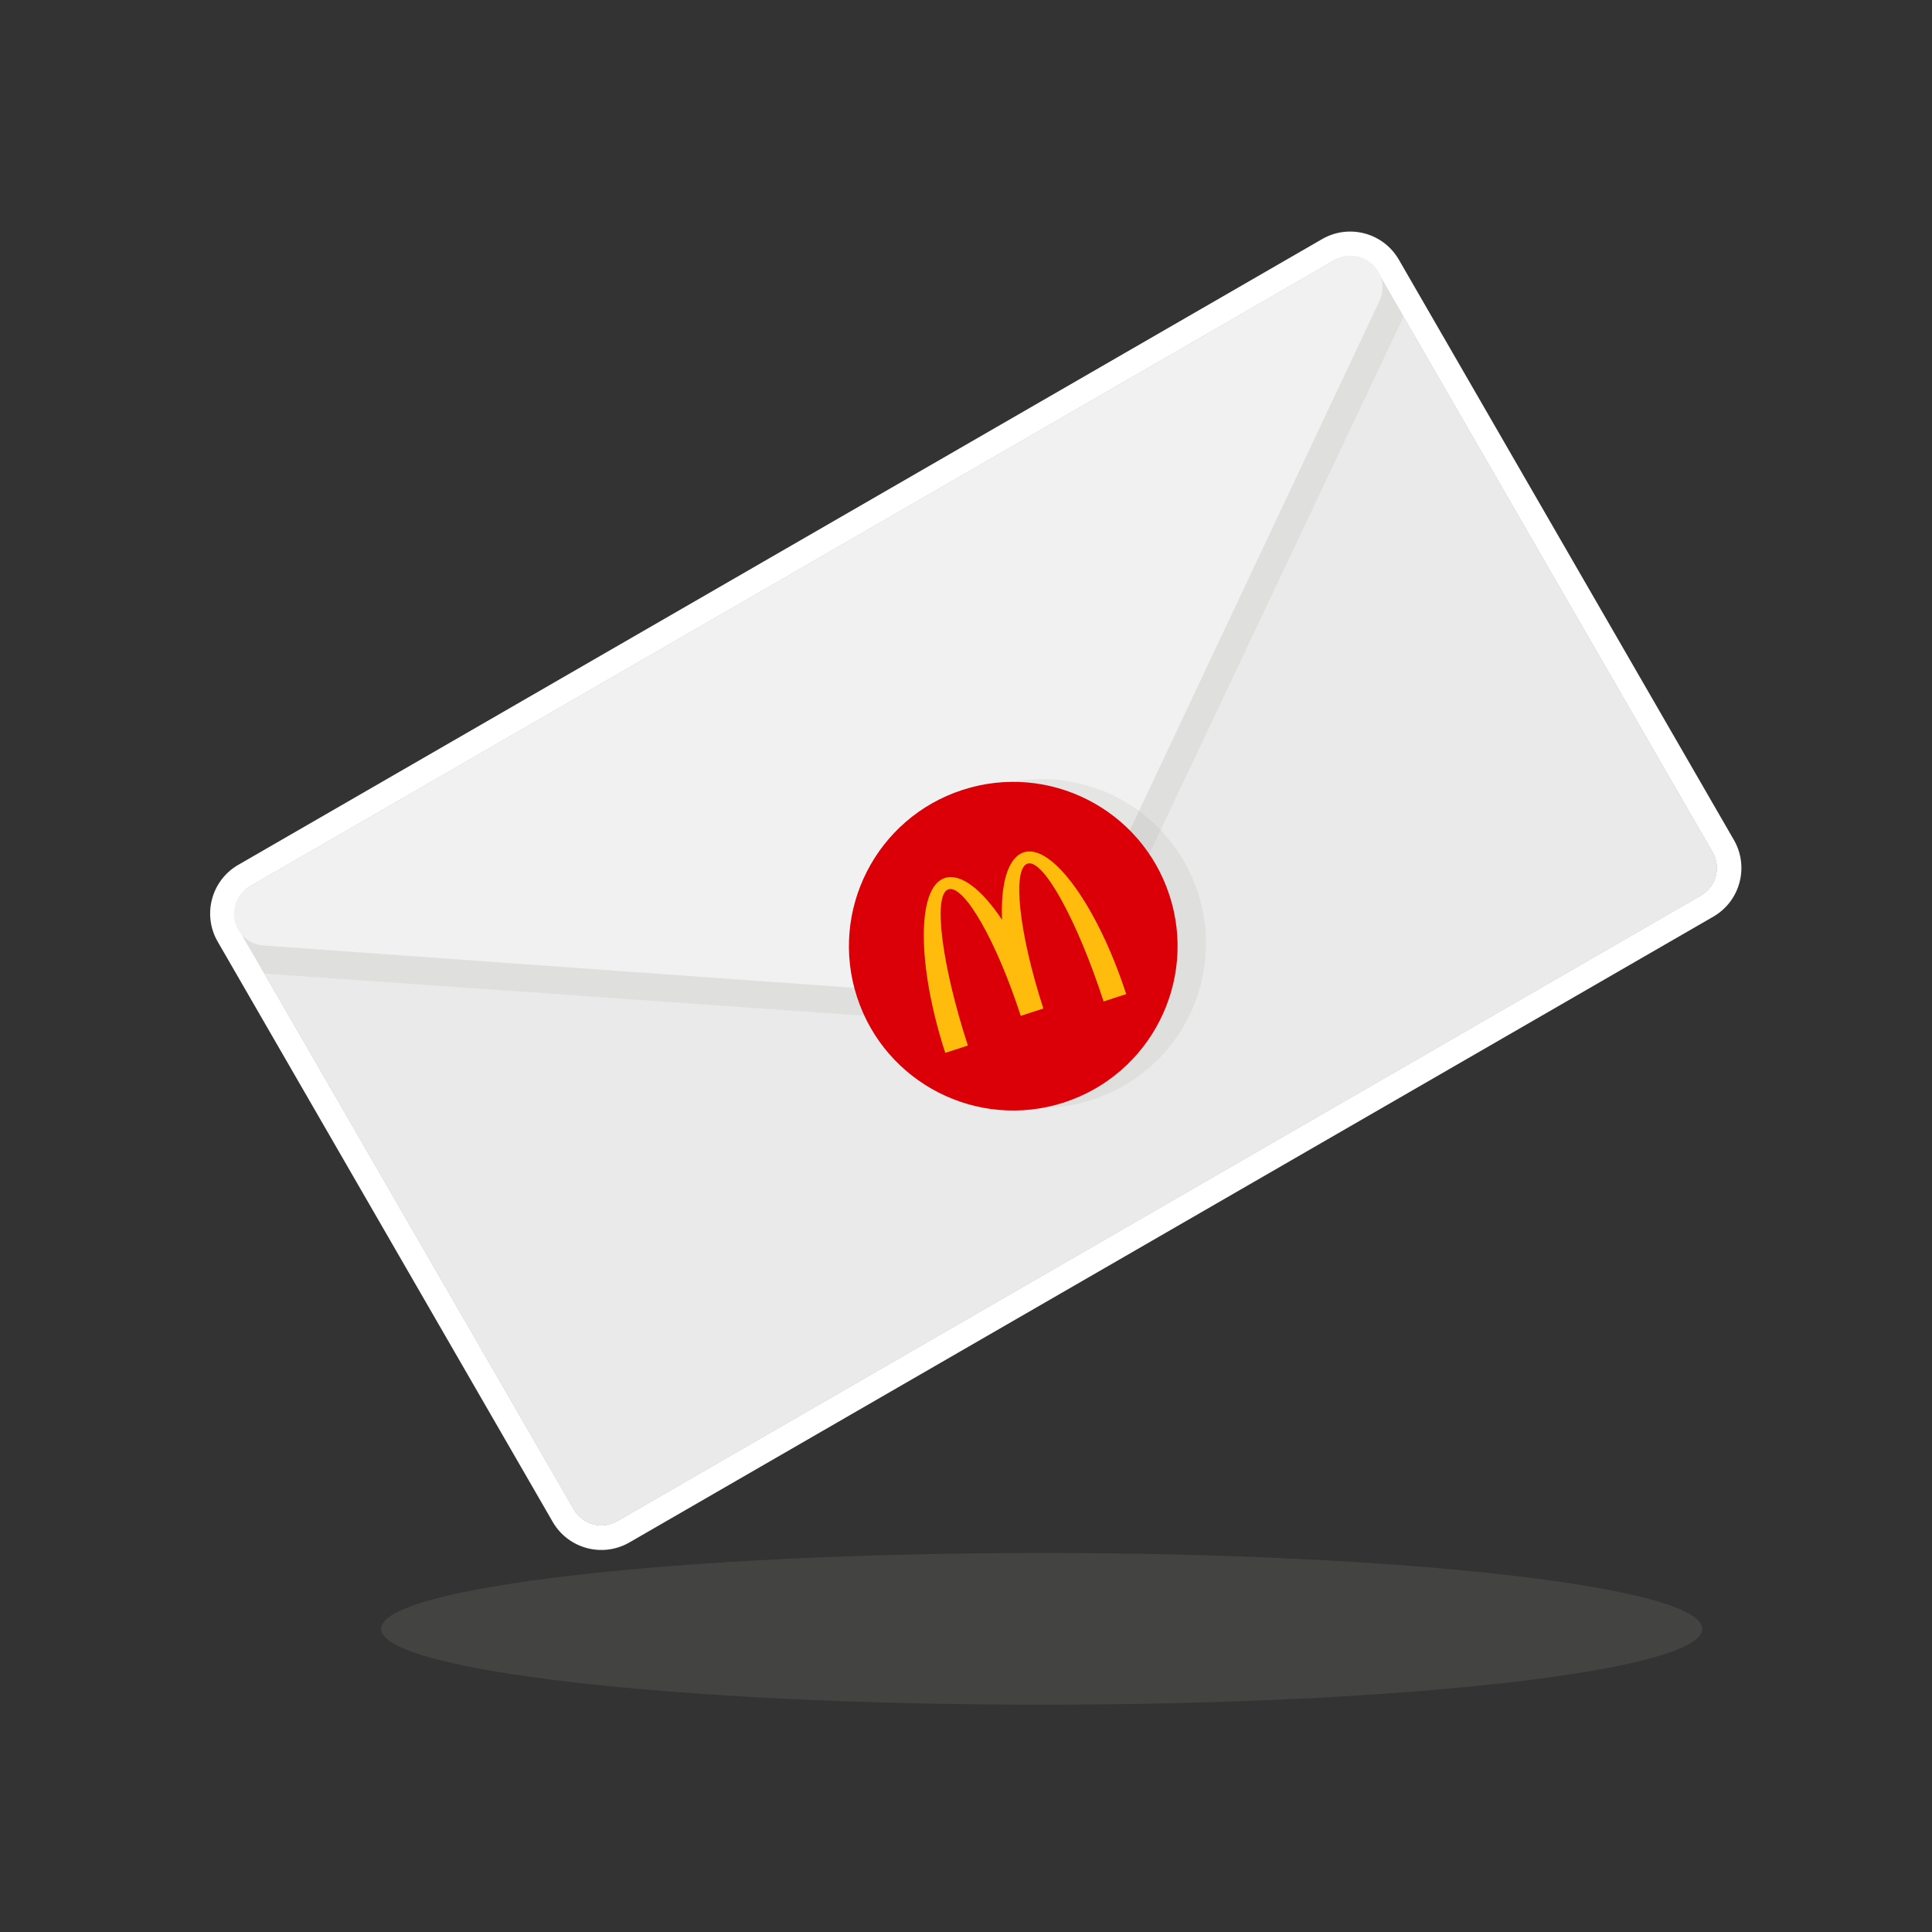<svg width="136" height="136" viewBox="0 0 136 136" fill="none" xmlns="http://www.w3.org/2000/svg">
<rect x="0" y="0" width="136" height="136" fill="#333333" stroke="none"/>
<path d="M119.826 114.66C119.826 117.609 99.009 119.999 73.329 119.999C47.65 119.999 26.832 117.609 26.832 114.66C26.832 111.711 47.65 109.32 73.329 109.32C99.009 109.32 119.826 111.711 119.826 114.66Z" fill="#A0A09F" fill-opacity="0.15"/>
<path fill-rule="evenodd" clip-rule="evenodd" d="M17.636 62.38L93.933 18.33C94.997 17.715 96.358 18.08 96.972 19.144L120.554 59.99C121.169 61.054 120.804 62.414 119.74 63.029L43.443 107.079C42.379 107.693 41.019 107.328 40.404 106.264L16.822 65.419C16.207 64.355 16.572 62.994 17.636 62.38Z" fill="#EAEAEA"/>
<path fill-rule="evenodd" clip-rule="evenodd" d="M17.636 62.38L93.933 18.33C94.997 17.715 96.358 18.08 96.972 19.144L120.554 59.99C121.169 61.054 120.804 62.414 119.74 63.029L43.443 107.079C42.379 107.693 41.019 107.328 40.404 106.264L16.822 65.419C16.207 64.355 16.572 62.994 17.636 62.38Z" fill="#EAEAEA"/>
<path fill-rule="evenodd" clip-rule="evenodd" d="M16.771 60.881L93.068 16.831C94.959 15.739 97.378 16.387 98.47 18.279L122.053 59.125C123.145 61.016 122.497 63.435 120.605 64.527L44.308 108.577C42.417 109.669 39.998 109.021 38.906 107.129L15.323 66.284C14.231 64.392 14.88 61.973 16.771 60.881ZM93.933 18.33L17.636 62.38C16.572 62.994 16.207 64.355 16.822 65.419L40.404 106.264C41.019 107.328 42.379 107.693 43.443 107.079L119.74 63.029C120.804 62.414 121.169 61.054 120.554 59.99L96.972 19.144C96.358 18.08 94.997 17.715 93.933 18.33Z" fill="white"/>
<path fill-rule="evenodd" clip-rule="evenodd" d="M96.972 19.144L98.794 22.301L75.693 71.126C75.301 71.954 74.441 72.458 73.526 72.393L18.62 68.534L16.822 65.419C16.207 64.355 16.572 62.994 17.636 62.38L93.933 18.33C94.997 17.715 96.358 18.08 96.972 19.144Z" fill="#A0A09F" fill-opacity="0.15"/>
<path fill-rule="evenodd" clip-rule="evenodd" d="M17.581 62.41L93.986 18.298C95.05 17.684 96.41 18.049 97.025 19.113C97.389 19.744 97.421 20.514 97.11 21.174L74.494 69.14C74.102 69.971 73.24 70.476 72.323 70.41L18.535 66.556C17.309 66.468 16.387 65.404 16.474 64.178C16.527 63.442 16.942 62.78 17.581 62.41Z" fill="#F1F1F1"/>
<path d="M83.345 60.626C86.54 66.159 84.644 73.234 79.111 76.429C73.578 79.624 66.502 77.728 63.308 72.195C60.113 66.661 62.009 59.586 67.542 56.391C73.075 53.197 80.151 55.093 83.345 60.626Z" fill="#A0A09F" fill-opacity="0.15"/>
<path fill-rule="evenodd" clip-rule="evenodd" d="M74.9 77.605C68.826 79.579 62.301 76.255 60.327 70.18C58.353 64.105 61.678 57.58 67.752 55.606C73.827 53.633 80.352 56.957 82.326 63.032C84.3 69.107 80.975 75.631 74.9 77.605Z" fill="#DB0007"/>
<path fill-rule="evenodd" clip-rule="evenodd" d="M72.332 60.792C73.431 60.435 75.827 64.779 77.684 70.495L79.277 69.978C77.277 63.822 74.052 59.353 72.073 59.996C70.948 60.362 70.431 62.188 70.536 64.746C69.118 62.615 67.626 61.441 66.501 61.807C64.523 62.449 64.539 67.96 66.539 74.116L68.132 73.599C66.275 67.883 65.661 62.96 66.759 62.603C67.858 62.246 70.139 66.233 71.853 71.509L73.446 70.992C71.731 65.716 71.233 61.149 72.332 60.792Z" fill="#FFBC0D"/>
</svg>
